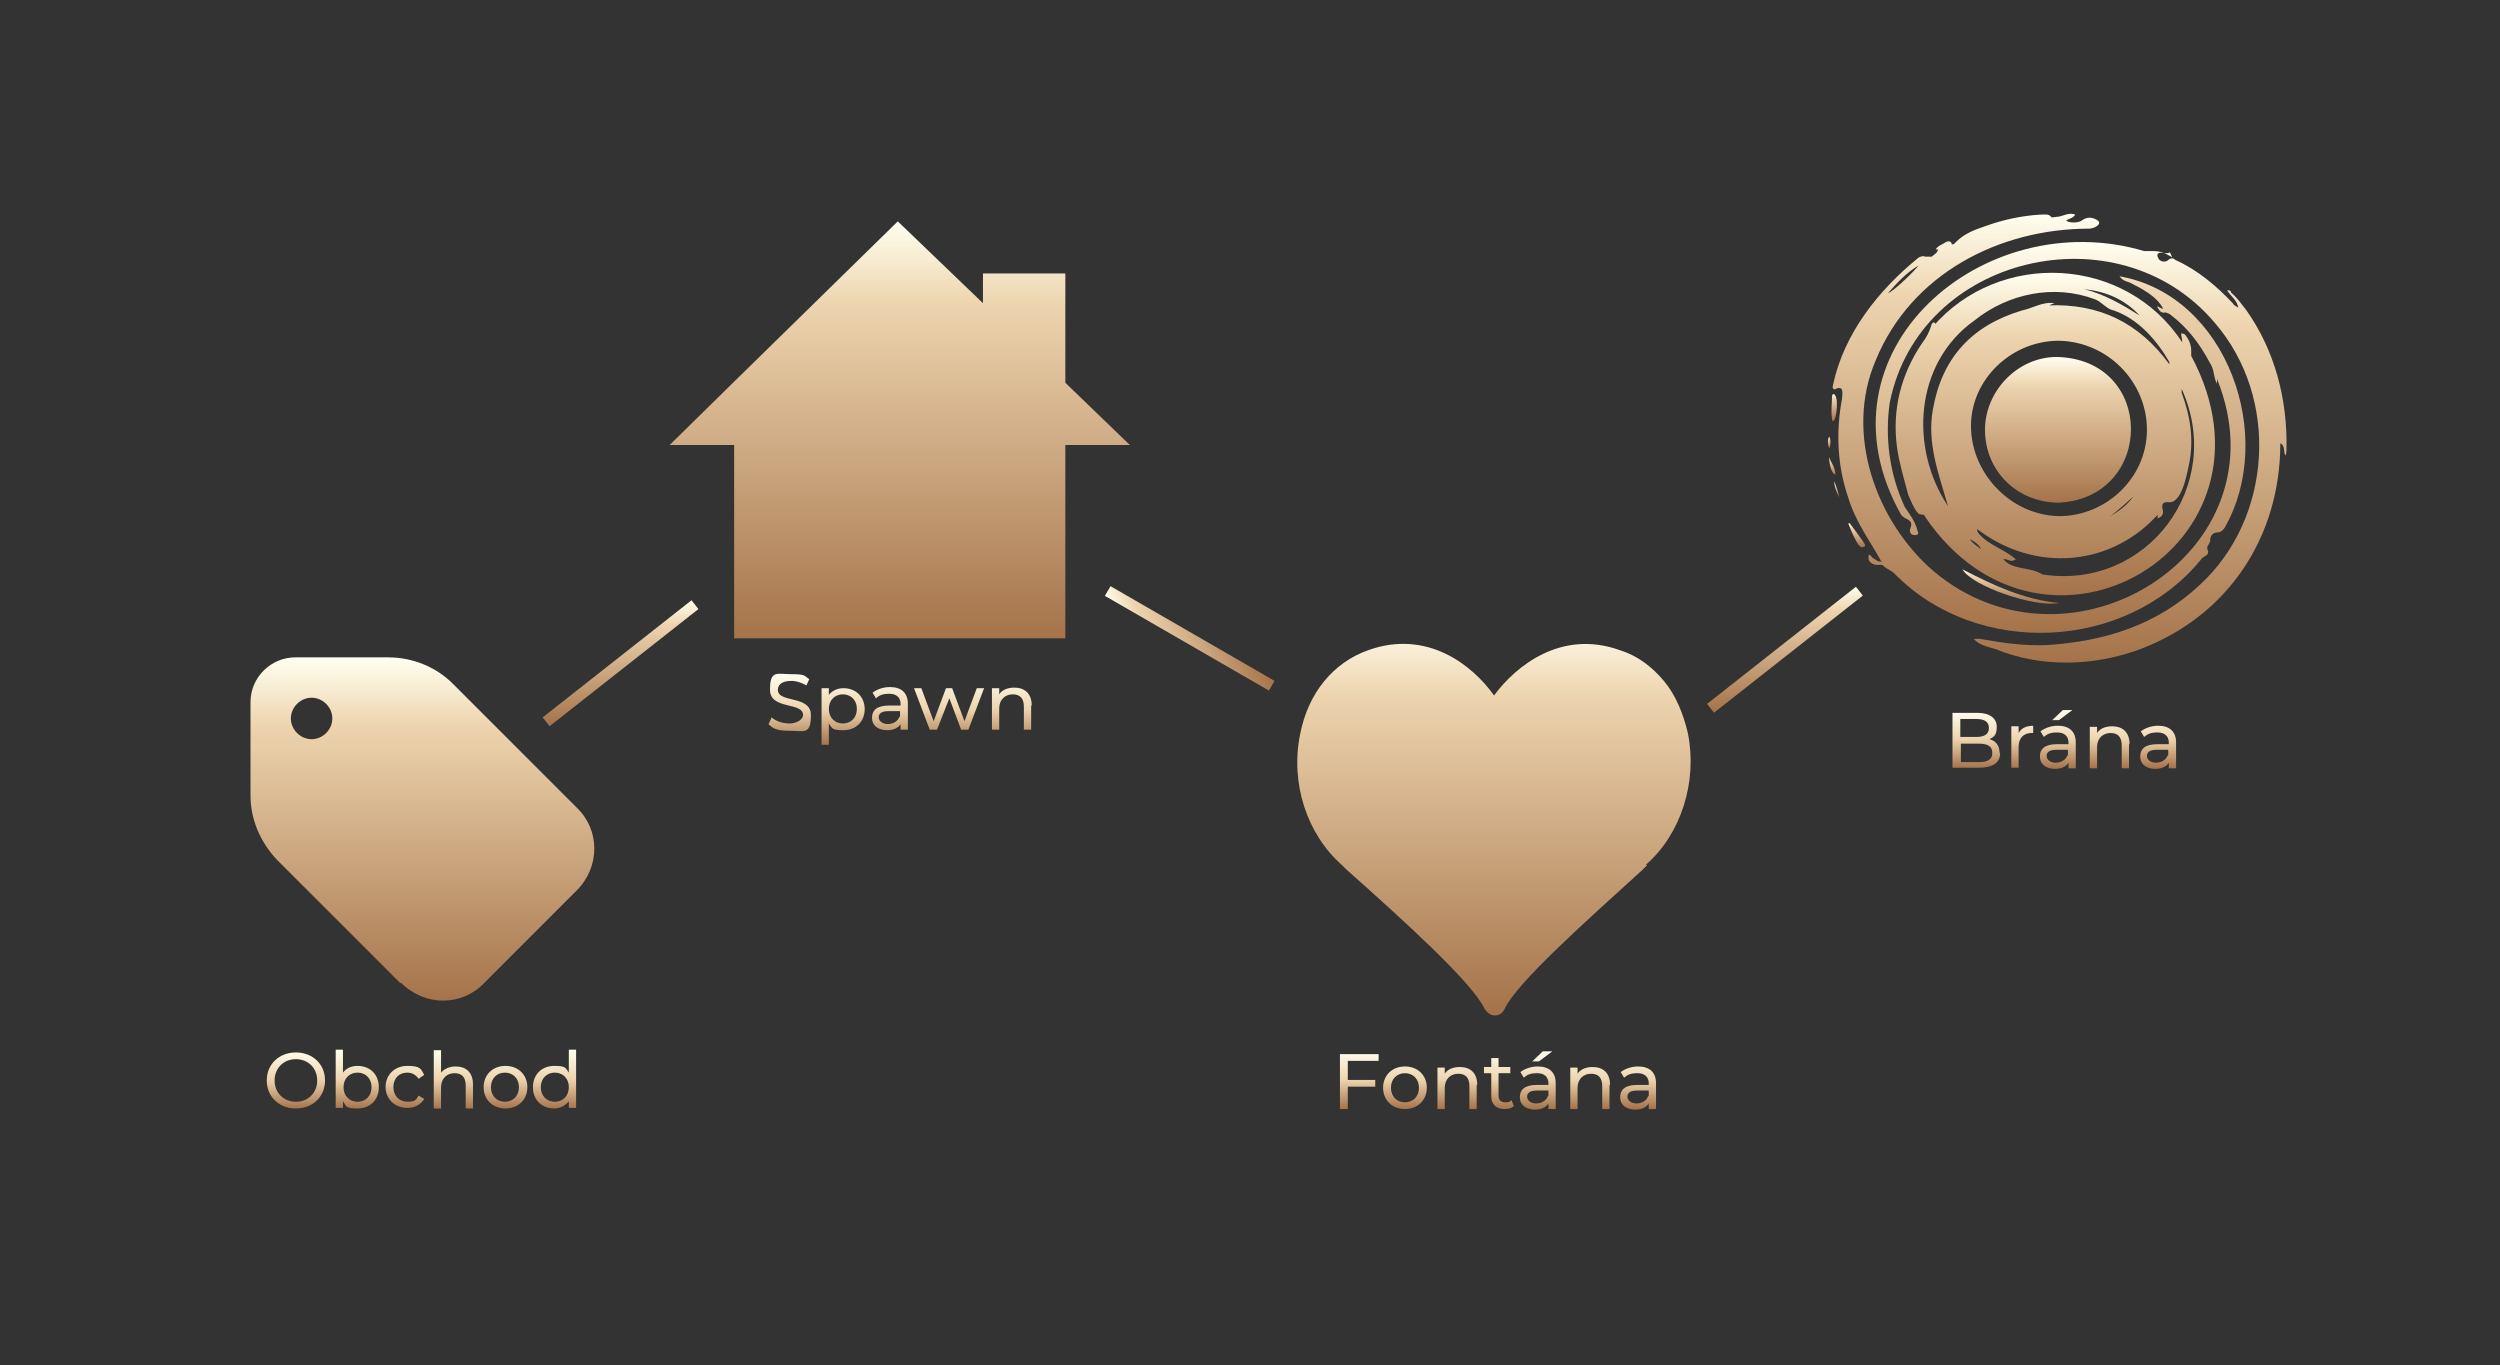 <?xml version="1.0" encoding="UTF-8"?>
<svg id="Layer_1" data-name="Layer 1" xmlns="http://www.w3.org/2000/svg" version="1.1" xmlns:xlink="http://www.w3.org/1999/xlink" viewBox="0 0 446.1 243.6">
  <rect x="0" y="0" width="446.1" height="243.6" fill="#333333" stroke="none"/>
  <defs>
    <style>
      .cls-1 {
        fill: url(#Nepojmenovaný_přechod_21-16);
      }

      .cls-1, .cls-2, .cls-3, .cls-4, .cls-5, .cls-6, .cls-7, .cls-8, .cls-9, .cls-10, .cls-11, .cls-12, .cls-13, .cls-14, .cls-15, .cls-16, .cls-17, .cls-18, .cls-19, .cls-20, .cls-21, .cls-22, .cls-23, .cls-24, .cls-25, .cls-26, .cls-27, .cls-28, .cls-29, .cls-30, .cls-31, .cls-32, .cls-33, .cls-34, .cls-35 {
        stroke-width: 0px;
      }

      .cls-2 {
        fill: url(#Nepojmenovaný_přechod_21-10);
      }

      .cls-3 {
        fill: url(#Nepojmenovaný_přechod_21-3);
      }

      .cls-4 {
        fill: url(#Nepojmenovaný_přechod_21);
      }

      .cls-5 {
        fill: url(#Nepojmenovaný_přechod_21-14);
      }

      .cls-6 {
        fill: url(#Nepojmenovaný_přechod_15-2);
      }

      .cls-7 {
        fill: url(#Nepojmenovaný_přechod_15-7);
      }

      .cls-8 {
        fill: url(#Nepojmenovaný_přechod_15-15);
      }

      .cls-9 {
        fill: url(#Nepojmenovaný_přechod_15-11);
      }

      .cls-10 {
        fill: url(#Nepojmenovaný_přechod_15-8);
      }

      .cls-11 {
        fill: url(#Nepojmenovaný_přechod_15-10);
      }

      .cls-12 {
        fill: url(#Nepojmenovaný_přechod_21-13);
      }

      .cls-13 {
        fill: url(#Nepojmenovaný_přechod_15-4);
      }

      .cls-14 {
        fill: url(#Nepojmenovaný_přechod_21-5);
      }

      .cls-15 {
        fill: url(#Nepojmenovaný_přechod_15-13);
      }

      .cls-16 {
        fill: url(#Nepojmenovaný_přechod_21-17);
      }

      .cls-17 {
        fill: url(#Nepojmenovaný_přechod_15);
      }

      .cls-18 {
        fill: url(#Nepojmenovaný_přechod_21-15);
      }

      .cls-19 {
        fill: url(#Nepojmenovaný_přechod_21-2);
      }

      .cls-20 {
        fill: url(#Nepojmenovaný_přechod_21-4);
      }

      .cls-21 {
        fill: url(#Nepojmenovaný_přechod_21-8);
      }

      .cls-22 {
        fill: url(#Nepojmenovaný_přechod_21-11);
      }

      .cls-23 {
        fill: url(#Nepojmenovaný_přechod_21-19);
      }

      .cls-24 {
        fill: url(#Nepojmenovaný_přechod_21-18);
      }

      .cls-25 {
        fill: url(#Nepojmenovaný_přechod_21-9);
      }

      .cls-26 {
        fill: url(#Nepojmenovaný_přechod_15-5);
      }

      .cls-27 {
        fill: url(#Nepojmenovaný_přechod_21-12);
      }

      .cls-28 {
        fill: url(#Nepojmenovaný_přechod_15-3);
      }

      .cls-29 {
        fill: url(#Nepojmenovaný_přechod_15-6);
      }

      .cls-30 {
        fill: url(#Nepojmenovaný_přechod_15-12);
      }

      .cls-31 {
        fill: url(#Nepojmenovaný_přechod_21-6);
      }

      .cls-32 {
        fill: url(#Nepojmenovaný_přechod_15-9);
      }

      .cls-33 {
        fill: url(#Nepojmenovaný_přechod_16);
      }

      .cls-34 {
        fill: url(#Nepojmenovaný_přechod_15-14);
      }

      .cls-35 {
        fill: url(#Nepojmenovaný_přechod_21-7);
      }
    </style>
    <linearGradient id="Nepojmenovaný_přechod_15" data-name="Nepojmenovaný přechod 15" x1="75.3" y1="178.6" x2="75.3" y2="117.4" gradientUnits="userSpaceOnUse">
      <stop offset="0" stop-color="#a5734a"/>
      <stop offset=".8" stop-color="#edd4ae"/>
      <stop offset="1" stop-color="ivory"/>
    </linearGradient>
    <linearGradient id="Nepojmenovaný_přechod_15-2" data-name="Nepojmenovaný přechod 15" x1="266.6" y1="180.5" x2="266.6" y2="110.2" xlink:href="#Nepojmenovaný_přechod_15"/>
    <linearGradient id="Nepojmenovaný_přechod_15-3" data-name="Nepojmenovaný přechod 15" x1="366.7" y1="106.2" x2="366.7" y2="48.7" xlink:href="#Nepojmenovaný_přechod_15"/>
    <linearGradient id="Nepojmenovaný_přechod_15-4" data-name="Nepojmenovaný přechod 15" x1="363.8" y1="112.8" x2="363.8" y2="38.1" xlink:href="#Nepojmenovaný_přechod_15"/>
    <linearGradient id="Nepojmenovaný_přechod_15-5" data-name="Nepojmenovaný přechod 15" x1="371.3" y1="118.3" x2="371.3" y2="43.3" xlink:href="#Nepojmenovaný_přechod_15"/>
    <linearGradient id="Nepojmenovaný_přechod_15-6" data-name="Nepojmenovaný přechod 15" x1="358.8" y1="107.7" x2="358.8" y2="101.6" xlink:href="#Nepojmenovaný_přechod_15"/>
    <linearGradient id="Nepojmenovaný_přechod_15-7" data-name="Nepojmenovaný přechod 15" x1="327.3" y1="75.1" x2="327.3" y2="70.2" xlink:href="#Nepojmenovaný_přechod_15"/>
    <linearGradient id="Nepojmenovaný_přechod_15-8" data-name="Nepojmenovaný přechod 15" x1="331.3" y1="97.6" x2="331.3" y2="93.3" xlink:href="#Nepojmenovaný_přechod_15"/>
    <linearGradient id="Nepojmenovaný_přechod_15-9" data-name="Nepojmenovaný přechod 15" x1="327" y1="84.8" x2="327" y2="81.6" xlink:href="#Nepojmenovaný_přechod_15"/>
    <linearGradient id="Nepojmenovaný_přechod_15-10" data-name="Nepojmenovaný přechod 15" x1="326.4" y1="80.1" x2="326.4" y2="77.8" xlink:href="#Nepojmenovaný_přechod_15"/>
    <linearGradient id="Nepojmenovaný_přechod_15-11" data-name="Nepojmenovaný přechod 15" x1="327.8" y1="88.8" x2="327.8" y2="85.9" xlink:href="#Nepojmenovaný_přechod_15"/>
    <linearGradient id="Nepojmenovaný_přechod_15-12" data-name="Nepojmenovaný přechod 15" x1="367.2" y1="89.7" x2="367.2" y2="63.7" xlink:href="#Nepojmenovaný_přechod_15"/>
    <linearGradient id="Nepojmenovaný_přechod_15-13" data-name="Nepojmenovaný přechod 15" x1="318.6" y1="127.1" x2="318.6" y2="104.6" gradientTransform="translate(140 -172.3) rotate(38.2)" xlink:href="#Nepojmenovaný_přechod_15"/>
    <linearGradient id="Nepojmenovaný_přechod_16" data-name="Nepojmenovaný přechod 16" x1="160.6" y1="113.9" x2="160.6" y2="39.5" gradientUnits="userSpaceOnUse">
      <stop offset="0" stop-color="#a5734a"/>
      <stop offset=".8" stop-color="#edd4ae"/>
      <stop offset="1" stop-color="ivory"/>
    </linearGradient>
    <linearGradient id="Nepojmenovaný_přechod_15-14" data-name="Nepojmenovaný přechod 15" x1="110.8" y1="129.6" x2="110.8" y2="107.1" gradientTransform="translate(97 -43.2) rotate(38.2)" xlink:href="#Nepojmenovaný_přechod_15"/>
    <linearGradient id="Nepojmenovaný_přechod_15-15" data-name="Nepojmenovaný přechod 15" x1="280" y1="26.6" x2="280" y2="4.1" gradientTransform="translate(1.8 -71.4) rotate(38.2)" xlink:href="#Nepojmenovaný_přechod_15"/>
    <linearGradient id="Nepojmenovaný_přechod_21" data-name="Nepojmenovaný přechod 21" x1="160.6" y1="132.9" x2="160.6" y2="120.3" gradientUnits="userSpaceOnUse">
      <stop offset="0" stop-color="#a5734a"/>
      <stop offset=".5" stop-color="#edd4ae"/>
      <stop offset="1" stop-color="ivory"/>
    </linearGradient>
    <linearGradient id="Nepojmenovaný_přechod_21-2" data-name="Nepojmenovaný přechod 21" x1="267.3" y1="197.9" x2="267.3" y2="187.5" xlink:href="#Nepojmenovaný_přechod_21"/>
    <linearGradient id="Nepojmenovaný_přechod_21-3" data-name="Nepojmenovaný přechod 21" x1="267.3" y1="197.9" x2="267.3" y2="187.5" xlink:href="#Nepojmenovaný_přechod_21"/>
    <linearGradient id="Nepojmenovaný_přechod_21-4" data-name="Nepojmenovaný přechod 21" x1="267.3" y1="197.9" x2="267.3" y2="187.5" xlink:href="#Nepojmenovaný_přechod_21"/>
    <linearGradient id="Nepojmenovaný_přechod_21-5" data-name="Nepojmenovaný přechod 21" x1="267.3" y1="197.9" x2="267.3" y2="187.5" xlink:href="#Nepojmenovaný_přechod_21"/>
    <linearGradient id="Nepojmenovaný_přechod_21-6" data-name="Nepojmenovaný přechod 21" x1="267.3" y1="197.9" x2="267.3" y2="187.5" xlink:href="#Nepojmenovaný_přechod_21"/>
    <linearGradient id="Nepojmenovaný_přechod_21-7" data-name="Nepojmenovaný přechod 21" x1="267.3" y1="197.9" x2="267.3" y2="187.5" xlink:href="#Nepojmenovaný_přechod_21"/>
    <linearGradient id="Nepojmenovaný_přechod_21-8" data-name="Nepojmenovaný přechod 21" x1="267.3" y1="197.9" x2="267.3" y2="187.5" xlink:href="#Nepojmenovaný_přechod_21"/>
    <linearGradient id="Nepojmenovaný_přechod_21-9" data-name="Nepojmenovaný přechod 21" x1="75.2" y1="197.9" x2="75.2" y2="187.3" xlink:href="#Nepojmenovaný_přechod_21"/>
    <linearGradient id="Nepojmenovaný_přechod_21-10" data-name="Nepojmenovaný přechod 21" x1="75.2" y1="197.9" x2="75.2" y2="187.3" xlink:href="#Nepojmenovaný_přechod_21"/>
    <linearGradient id="Nepojmenovaný_přechod_21-11" data-name="Nepojmenovaný přechod 21" x1="75.2" y1="197.9" x2="75.2" y2="187.3" xlink:href="#Nepojmenovaný_přechod_21"/>
    <linearGradient id="Nepojmenovaný_přechod_21-12" data-name="Nepojmenovaný přechod 21" x1="75.2" y1="197.9" x2="75.2" y2="187.3" xlink:href="#Nepojmenovaný_přechod_21"/>
    <linearGradient id="Nepojmenovaný_přechod_21-13" data-name="Nepojmenovaný přechod 21" x1="75.2" y1="197.9" x2="75.2" y2="187.3" xlink:href="#Nepojmenovaný_přechod_21"/>
    <linearGradient id="Nepojmenovaný_přechod_21-14" data-name="Nepojmenovaný přechod 21" x1="75.2" y1="197.9" x2="75.2" y2="187.3" xlink:href="#Nepojmenovaný_přechod_21"/>
    <linearGradient id="Nepojmenovaný_přechod_21-15" data-name="Nepojmenovaný přechod 21" x1="368.4" y1="137.1" x2="368.4" y2="126.7" xlink:href="#Nepojmenovaný_přechod_21"/>
    <linearGradient id="Nepojmenovaný_přechod_21-16" data-name="Nepojmenovaný přechod 21" x1="368.4" y1="137.1" x2="368.4" y2="126.7" xlink:href="#Nepojmenovaný_přechod_21"/>
    <linearGradient id="Nepojmenovaný_přechod_21-17" data-name="Nepojmenovaný přechod 21" x1="368.4" y1="137.1" x2="368.4" y2="126.7" xlink:href="#Nepojmenovaný_přechod_21"/>
    <linearGradient id="Nepojmenovaný_přechod_21-18" data-name="Nepojmenovaný přechod 21" x1="368.4" y1="137.1" x2="368.4" y2="126.7" xlink:href="#Nepojmenovaný_přechod_21"/>
    <linearGradient id="Nepojmenovaný_přechod_21-19" data-name="Nepojmenovaný přechod 21" x1="368.4" y1="137.1" x2="368.4" y2="126.7" xlink:href="#Nepojmenovaný_přechod_21"/>
  </defs>
  <path id="shopIcon" class="cls-17" d="M71.6,175.4c4.2,4.2,10.8,4.2,14.8,0l16.5-16.5c4.2-4.2,4.2-10.8,0-14.8l-22.1-22.1c-3-3-7.2-4.7-11.5-4.7h-16.6c-4.3,0-8,3.5-8,8v16.6c0,4.3,1.7,8.3,4.7,11.5l22,22s.3,0,.3,0ZM55.6,124.5c2,0,3.7,1.7,3.7,3.7s-1.7,3.7-3.7,3.7-3.7-1.7-3.7-3.7,1.7-3.7,3.7-3.7Z"/>
  <path id="heartIcon" class="cls-6" d="M293.7,154.3c6.3-5.5,9.2-14.8,7.5-23.4-.8-3.5-2.2-6.9-4.3-9.4-2.2-2.6-4.7-4.5-7.9-5.5-10.4-3.7-18.5,2.8-22.4,8.1-3.9-5.5-12-11.8-22.4-8.1-6.3,2.2-10.8,7.7-12.2,15-1.8,8.7,1.2,17.9,7.5,23.4l.8.8c10,8.9,22.4,20.1,24.6,24.8.4.6,1,1.2,1.8,1.2s1.4-.4,1.8-1.2c2.2-4.7,14.6-15.7,24.6-24.8,0,0,.8-.8.8-.8Z"/>
  <g>
    <path id="part11" class="cls-28" d="M344.8,58.4c11.9-13.9,34.5-12.8,44.6,2.7,0-.7-.2-1.1-.2-1.6.2,0,.4,0,.7.2.7.9,1.1,1.8,1.1,2.9v.9c18.1,33.8-26.2,60-47.5,28.7,0-.2-.2-.4-.7-.4s-.4-.2-.7-.4c-.7-.9-1.1-2-1.6-3.1-.7-2.7-1.6-5.6-2-8.5-.9-6.7.7-13,4.5-18.6.7-.9,1.3-2,1.6-3.1,0-.2.4-.9.7-.4.4.2-.4.7-.2,1.1h0l-.2-.2ZM367.4,60.8c-8.5,0-15.7,6.9-15.7,15.2s6.9,15.9,15.7,16.1c8.5,0,15.7-6.9,15.7-15.4s-6.9-15.7-15.7-15.9h0ZM365.4,54.5c9.2-.4,16.3,3.1,21.7,10.5v-.4c-2.2-3.8-5.4-7.6-9.9-9.2-1.3-.2-2.2-1.6-3.4-2-7.2-2.7-15.4-1.1-21.5,3.8-10.7,7.6-11.6,22.8-4.7,33.1-1.6-5.6-3.8-11.2-2.7-17.2,1.6-9.2,6.9-15,15.9-17.7,2-.4,3.6-1.6,5.8-1.3-.4.2-.9.2-1.1.7h0l-.2-.2ZM385.5,91.3c-8.5,9.9-22.4,11-32.7,3.1,0,.2,0,.4.2.7,1.8,2.2,4.7,2.9,6.7,4.7-.9.7-1.6-.2-2.2,0,1.6,2,4.9,1.3,6.9,2.7,18.8,2.9,32.7-15.9,24.9-33.1v.7c1.6,4.3,2.2,8.5,1.3,12.8-.4,1.8-1.3,7.2-3.8,6.7-.9,0-1.1.4-.9,1.3.2.7,0,1.3-.9,1.6v-.7h0l.4-.4ZM371.9,51.6c3.6.9,6.7,2.7,9.9,4.7-2.7-2.9-6-4.3-9.9-4.7ZM376.4,92.2c1.6-.9,3.1-2,4.3-3.6-1.3,1.1-2.7,2.5-4.3,3.6ZM353.5,98c-.4-.9-1.1-1.3-2-1.8.4.7,1.1,1.1,2,1.8Z"/>
    <path id="part10" class="cls-13" d="M335.6,100c-2-3.6-4.5-6.9-5.8-11.2-2-5.8-2.2-11.9-1.1-17.7,0-.7.4-2.2-.9-1.8-.2,0-.4.4-.7,0-.2-.2,0-.4,0-.7,2-9.2,8.1-16.8,15.2-22.6.4-.2.7-.4,1.3-.2h1.1c.4-.4,1.1-.7,1.1-1.3h-.4c.4-.7,1.3-.9,1.8-1.3q.9-.4,1.1.4c.2,0,.4,0,.7-.4,1.6-1.6,3.4-2.2,5.4-2.9,3.1-1.1,6.3-1.8,9.6-2,.7,0,1.6-.2,2,.4,0,.2.7,0,.9,0,1.1,0,2.2-.9,3.4-.4-.4.7-1.3.7-1.6,1.1.7.4,2,.4,2.7,0,.9-.7,1.8-.7,2.7-.2,1.3.7-.4,1.6-1.3,1.6-16.1,0-31.8,8.1-38.1,23.5-5.6,13,0,28.7,10.3,37.6,24.4,20.6,63.1-3.4,50.6-34.3v.9c-.7-1.3-.4-2.5-1.3-3.8-1.8-3.4-4-6.3-7.2-8.7-.2,0-.7-.4-.9-.2-.7,0-.9-.4-1.3-1.1.4,0,.7.4,1.1.4-1.1-2.2-3.8-3.6-6-4.7-.7-.2-1.3-.4-1.8-1.1,19.3,3.4,28,28.7,18.8,44.8-.2.4-.7.9-1.3.9s-1.3.4-1.3,1.3-.9,1.1-.4,2c.2.9-.9.9-1.3,1.6-13.4,16.3-39.9,17.5-54.6,2.5-.7-.7-1.6-.9-2.2-1.6h-.9c-.7,0-1.6-.4-1.6-1.3s.4-.4.7,0c.4.2.9.7,1.3.7h.4ZM342.3,47.4c-2.2,1.3-3.8,3.1-5.4,4.9.9-.2,5.1-4.3,5.4-4.9Z"/>
    <path id="part9" class="cls-26" d="M387.1,45.1c-.7.2-1.1,0-1.6,0s-.7.4-.4.9c.2.7,1.3.9,1.8.4.4-.4.9-.4,1.3,0,4,1.8,7.4,4.7,10.3,7.8,0,.2.4.4.9.7-.2-1.3-1.3-2-2-3.1.4,0,.7,0,.7.4,1.1.9,1.8,2,2.7,3.1,5.1,7.2,7.4,15.9,7.2,24.9,0,.4,0,.7-.2,1.1-.4-.7,0-1.8-.9-2.2,0,16.6-9.2,30.7-24.9,36.7-8.3,3.1-17.7,3.4-26,0-1.3-.4-2.9-.7-3.8-1.8h1.1c4,.7,7.8,1.3,12.1,1.1,10.3-.7,19.5-3.6,27.1-10.7,13-11.9,14.3-33.4,2.7-46.8-17.2-20.4-52.8-12.1-58,14.3-.9,6.3,0,12.8,2.7,18.6.9,1.3,1.8,2.5,2.2,4,0,.2.4.7,0,.9-.4.2-.7,0-.9,0-.4-.2-.4-.7-.4-.9.9-2-.9-1.6-1.6-2.7-16.3-29.1,14.8-55.5,43.4-47h1.6c1.3,0,2.2.4,3.4,1.1l-.4-.9Z"/>
    <path id="part8" class="cls-29" d="M350.2,101.6c5.6,2.9,11,5.4,17.2,6-4.3.9-15.7-3.1-17.2-6Z"/>
    <path id="part7" class="cls-7" d="M327.1,75.1c-.2,0-.2-.2-.2-.4-.2-1.3,0-2.7,0-4,0,0,0-.2.2-.4,1.1,0,.7,4.5,0,4.9h0Z"/>
    <path id="part6" class="cls-10" d="M330,93.3c.9,1.1,1.6,2.2,2.5,3.4,0,.2.7.7,0,.9-.4.2-.7-.2-.9-.4-.7-1.1-1.3-2.5-1.8-3.8h.2Z"/>
    <path id="part4" class="cls-32" d="M326.4,81.6c.4,1.1,1.1,1.8,1.1,3.1-.7-.2-1.1-1.8-1.1-3.1Z"/>
    <path id="part3" class="cls-11" d="M326.4,80.1c-.2-.7-.4-1.6,0-2.2.4.7.2,1.6,0,2.2Z"/>
    <path id="part2" class="cls-9" d="M327.3,85.9c.4.9.7,1.8.9,2.9-.4-.9-.9-1.8-.9-2.9Z"/>
    <path id="part1" class="cls-30" d="M354.2,76.7c0-6.9,5.8-13,12.8-13,17.7.4,17.5,25.1.4,26-7.4,0-13.2-5.6-13.2-13h0Z"/>
  </g>
  <rect class="cls-15" x="301.6" y="114.8" width="33.8" height="2" transform="translate(-3.4 221.9) rotate(-38.2)"/>
  <polygon class="cls-33" points="201.6 79.4 190.1 68.3 190.1 62 190.1 48.8 175.4 48.8 175.4 54.1 160.2 39.5 131 68.1 131 68.1 131 68.1 119.5 79.4 131 79.4 131 113.9 151 113.9 151 113.9 170.1 113.9 170.1 113.9 190.1 113.9 190.1 79.4 201.6 79.4"/>
  <rect class="cls-34" x="93.9" y="117.3" width="33.8" height="2" transform="translate(-49.5 93.9) rotate(-38.2)"/>
  <rect class="cls-8" x="195.4" y="112.9" width="33.8" height="2" transform="translate(339.2 318.7) rotate(-150)"/>
  <g>
    <path class="cls-4" d="M137.2,129.1l.5-1.1c.7.7,2,1.1,3.2,1.1s2.4-.7,2.4-1.5c0-2.4-5.9-.9-5.9-4.5s1.2-2.8,3.8-2.8,2.3.3,3.2.9l-.5,1.1c-.9-.5-1.8-.8-2.7-.8-1.7,0-2.4.7-2.4,1.6,0,2.4,5.9.9,5.9,4.5s-1.2,2.8-3.8,2.8-3-.5-3.8-1.2Z"/>
    <path class="cls-4" d="M154.3,126.5c0,2.3-1.6,3.8-3.8,3.8s-2-.4-2.6-1.2v3.8h-1.3v-10.1h1.3v1.2c.6-.8,1.6-1.2,2.6-1.2,2.2,0,3.8,1.5,3.8,3.8ZM152.9,126.5c0-1.6-1.1-2.6-2.5-2.6s-2.5,1-2.5,2.6,1.1,2.6,2.5,2.6,2.5-1,2.5-2.6Z"/>
    <path class="cls-4" d="M162,125.7v4.5h-1.3v-1c-.4.7-1.3,1.1-2.4,1.1-1.7,0-2.7-.9-2.7-2.2s.8-2.2,3-2.2h2.1v-.3c0-1.1-.7-1.8-2-1.8s-1.8.3-2.4.8l-.6-1c.8-.6,1.9-1,3.1-1,2,0,3.2,1,3.2,3ZM160.6,127.9v-1h-2.1c-1.3,0-1.7.5-1.7,1.1s.6,1.2,1.6,1.2,1.8-.5,2.1-1.3Z"/>
    <path class="cls-4" d="M175.6,122.8l-2.8,7.4h-1.3l-2.1-5.6-2.2,5.6h-1.3l-2.8-7.4h1.3l2.2,5.9,2.2-5.9h1.1l2.2,5.9,2.2-5.9h1.2Z"/>
    <path class="cls-4" d="M184,125.9v4.3h-1.3v-4.1c0-1.5-.7-2.2-2-2.2s-2.4.9-2.4,2.5v3.8h-1.3v-7.4h1.3v1.1c.5-.8,1.5-1.2,2.7-1.2,1.8,0,3.1,1,3.1,3.2Z"/>
  </g>
  <g>
    <path class="cls-19" d="M240.5,189.3v3.4h4.9v1.2h-4.9v4h-1.4v-9.8h6.9v1.2h-5.5Z"/>
    <path class="cls-3" d="M246.8,194.1c0-2.2,1.6-3.8,3.9-3.8s3.9,1.6,3.9,3.8-1.6,3.8-3.9,3.8-3.9-1.6-3.9-3.8ZM253.2,194.1c0-1.6-1.1-2.6-2.5-2.6s-2.5,1-2.5,2.6,1.1,2.6,2.5,2.6,2.5-1,2.5-2.6Z"/>
    <path class="cls-20" d="M263.5,193.6v4.3h-1.3v-4.1c0-1.5-.7-2.2-2-2.2s-2.4.9-2.4,2.5v3.8h-1.3v-7.4h1.3v1.1c.5-.8,1.5-1.2,2.7-1.2,1.8,0,3.1,1,3.1,3.2Z"/>
    <path class="cls-14" d="M270.1,197.4c-.4.4-1,.5-1.6.5-1.5,0-2.4-.8-2.4-2.3v-4.1h-1.3v-1.1h1.3v-1.6h1.3v1.6h2.1v1.1h-2.1v4c0,.8.4,1.2,1.2,1.2s.8-.1,1.1-.4l.4,1Z"/>
    <path class="cls-31" d="M277.6,193.4v4.5h-1.3v-1c-.4.7-1.3,1.1-2.4,1.1-1.7,0-2.7-.9-2.7-2.2s.8-2.2,3-2.2h2.1v-.3c0-1.1-.7-1.8-2-1.8s-1.8.3-2.4.8l-.6-1c.8-.6,1.9-1,3.1-1,2,0,3.2,1,3.2,3ZM276.3,195.6v-1h-2.1c-1.3,0-1.7.5-1.7,1.1s.6,1.2,1.6,1.2,1.8-.5,2.1-1.3ZM274.7,189.4h-1.3l1.9-1.8h1.7l-2.4,1.8Z"/>
    <path class="cls-35" d="M287.2,193.6v4.3h-1.3v-4.1c0-1.5-.7-2.2-2-2.2s-2.4.9-2.4,2.5v3.8h-1.3v-7.4h1.3v1.1c.5-.8,1.5-1.2,2.7-1.2,1.8,0,3.1,1,3.1,3.2Z"/>
    <path class="cls-21" d="M295.5,193.4v4.5h-1.3v-1c-.4.7-1.3,1.1-2.4,1.1-1.7,0-2.7-.9-2.7-2.2s.8-2.2,3-2.2h2.1v-.3c0-1.1-.7-1.8-2-1.8s-1.8.3-2.4.8l-.6-1c.8-.6,1.9-1,3.1-1,2,0,3.2,1,3.2,3ZM294.2,195.6v-1h-2.1c-1.3,0-1.7.5-1.7,1.1s.6,1.2,1.6,1.2,1.8-.5,2.1-1.3Z"/>
  </g>
  <g>
    <path class="cls-25" d="M47.6,192.8c0-2.9,2.2-5,5.2-5s5.2,2.1,5.2,5-2.2,5-5.2,5-5.2-2.1-5.2-5ZM56.6,192.8c0-2.2-1.6-3.8-3.8-3.8s-3.8,1.6-3.8,3.8,1.6,3.8,3.8,3.8,3.8-1.6,3.8-3.8Z"/>
    <path class="cls-2" d="M67.6,194c0,2.3-1.6,3.8-3.8,3.8s-2-.4-2.6-1.3v1.2h-1.3v-10.4h1.3v4.1c.6-.8,1.5-1.2,2.6-1.2,2.2,0,3.8,1.5,3.8,3.8ZM66.3,194c0-1.6-1.1-2.6-2.5-2.6s-2.5,1-2.5,2.6,1.1,2.6,2.5,2.6,2.5-1,2.5-2.6Z"/>
    <path class="cls-22" d="M68.8,194c0-2.2,1.6-3.8,3.9-3.8s2.4.5,3,1.6l-1,.7c-.5-.7-1.2-1.1-2-1.1-1.5,0-2.5,1-2.5,2.6s1.1,2.6,2.5,2.6,1.5-.3,2-1.1l1,.6c-.6,1-1.7,1.6-3,1.6-2.3,0-3.9-1.6-3.9-3.8Z"/>
    <path class="cls-27" d="M84.4,193.5v4.3h-1.3v-4.1c0-1.5-.7-2.2-2-2.2s-2.4.9-2.4,2.5v3.8h-1.3v-10.4h1.3v4c.6-.7,1.5-1.1,2.6-1.1,1.8,0,3.1,1,3.1,3.2Z"/>
    <path class="cls-12" d="M86.3,194c0-2.2,1.6-3.8,3.9-3.8s3.9,1.6,3.9,3.8-1.6,3.8-3.9,3.8-3.9-1.6-3.9-3.8ZM92.6,194c0-1.6-1.1-2.6-2.5-2.6s-2.5,1-2.5,2.6,1.1,2.6,2.5,2.6,2.5-1,2.5-2.6Z"/>
    <path class="cls-5" d="M102.8,187.3v10.4h-1.3v-1.2c-.6.8-1.6,1.3-2.6,1.3-2.2,0-3.8-1.5-3.8-3.8s1.6-3.8,3.8-3.8,2,.4,2.6,1.2v-4.1h1.3ZM101.5,194c0-1.6-1.1-2.6-2.5-2.6s-2.5,1-2.5,2.6,1.1,2.6,2.5,2.6,2.5-1,2.5-2.6Z"/>
  </g>
  <g>
    <path class="cls-18" d="M356.9,134.4c0,1.7-1.3,2.6-3.8,2.6h-4.7v-9.8h4.4c2.3,0,3.5,1,3.5,2.5s-.5,1.8-1.3,2.2c1.1.3,1.8,1.1,1.8,2.4ZM349.8,128.4v3.1h2.9c1.4,0,2.2-.5,2.2-1.6s-.8-1.6-2.2-1.6h-2.9ZM355.5,134.3c0-1.1-.8-1.6-2.4-1.6h-3.2v3.3h3.2c1.6,0,2.4-.5,2.4-1.6Z"/>
    <path class="cls-1" d="M362.8,129.5v1.3c-.1,0-.2,0-.3,0-1.4,0-2.3.9-2.3,2.5v3.7h-1.3v-7.4h1.3v1.2c.5-.9,1.4-1.3,2.7-1.3Z"/>
    <path class="cls-16" d="M370.4,132.6v4.5h-1.3v-1c-.4.7-1.3,1.1-2.4,1.1-1.7,0-2.7-.9-2.7-2.2s.8-2.2,3-2.2h2.1v-.3c0-1.1-.7-1.8-2-1.8s-1.8.3-2.4.8l-.6-1c.8-.6,1.9-1,3.1-1,2,0,3.2,1,3.2,3ZM369,134.8v-1h-2.1c-1.3,0-1.7.5-1.7,1.1s.6,1.2,1.6,1.2,1.8-.5,2.1-1.3ZM367.5,128.5h-1.3l1.9-1.8h1.7l-2.4,1.8Z"/>
    <path class="cls-24" d="M379.9,132.8v4.3h-1.3v-4.1c0-1.5-.7-2.2-2-2.2s-2.4.9-2.4,2.5v3.8h-1.3v-7.4h1.3v1.1c.5-.8,1.5-1.2,2.7-1.2,1.8,0,3.1,1,3.1,3.2Z"/>
    <path class="cls-23" d="M388.3,132.6v4.5h-1.3v-1c-.4.7-1.3,1.1-2.4,1.1-1.7,0-2.7-.9-2.7-2.2s.8-2.2,3-2.2h2.1v-.3c0-1.1-.7-1.8-2-1.8s-1.8.3-2.4.8l-.6-1c.8-.6,1.9-1,3.1-1,2,0,3.2,1,3.2,3ZM386.9,134.8v-1h-2.1c-1.3,0-1.7.5-1.7,1.1s.6,1.2,1.6,1.2,1.8-.5,2.1-1.3Z"/>
  </g>
</svg>